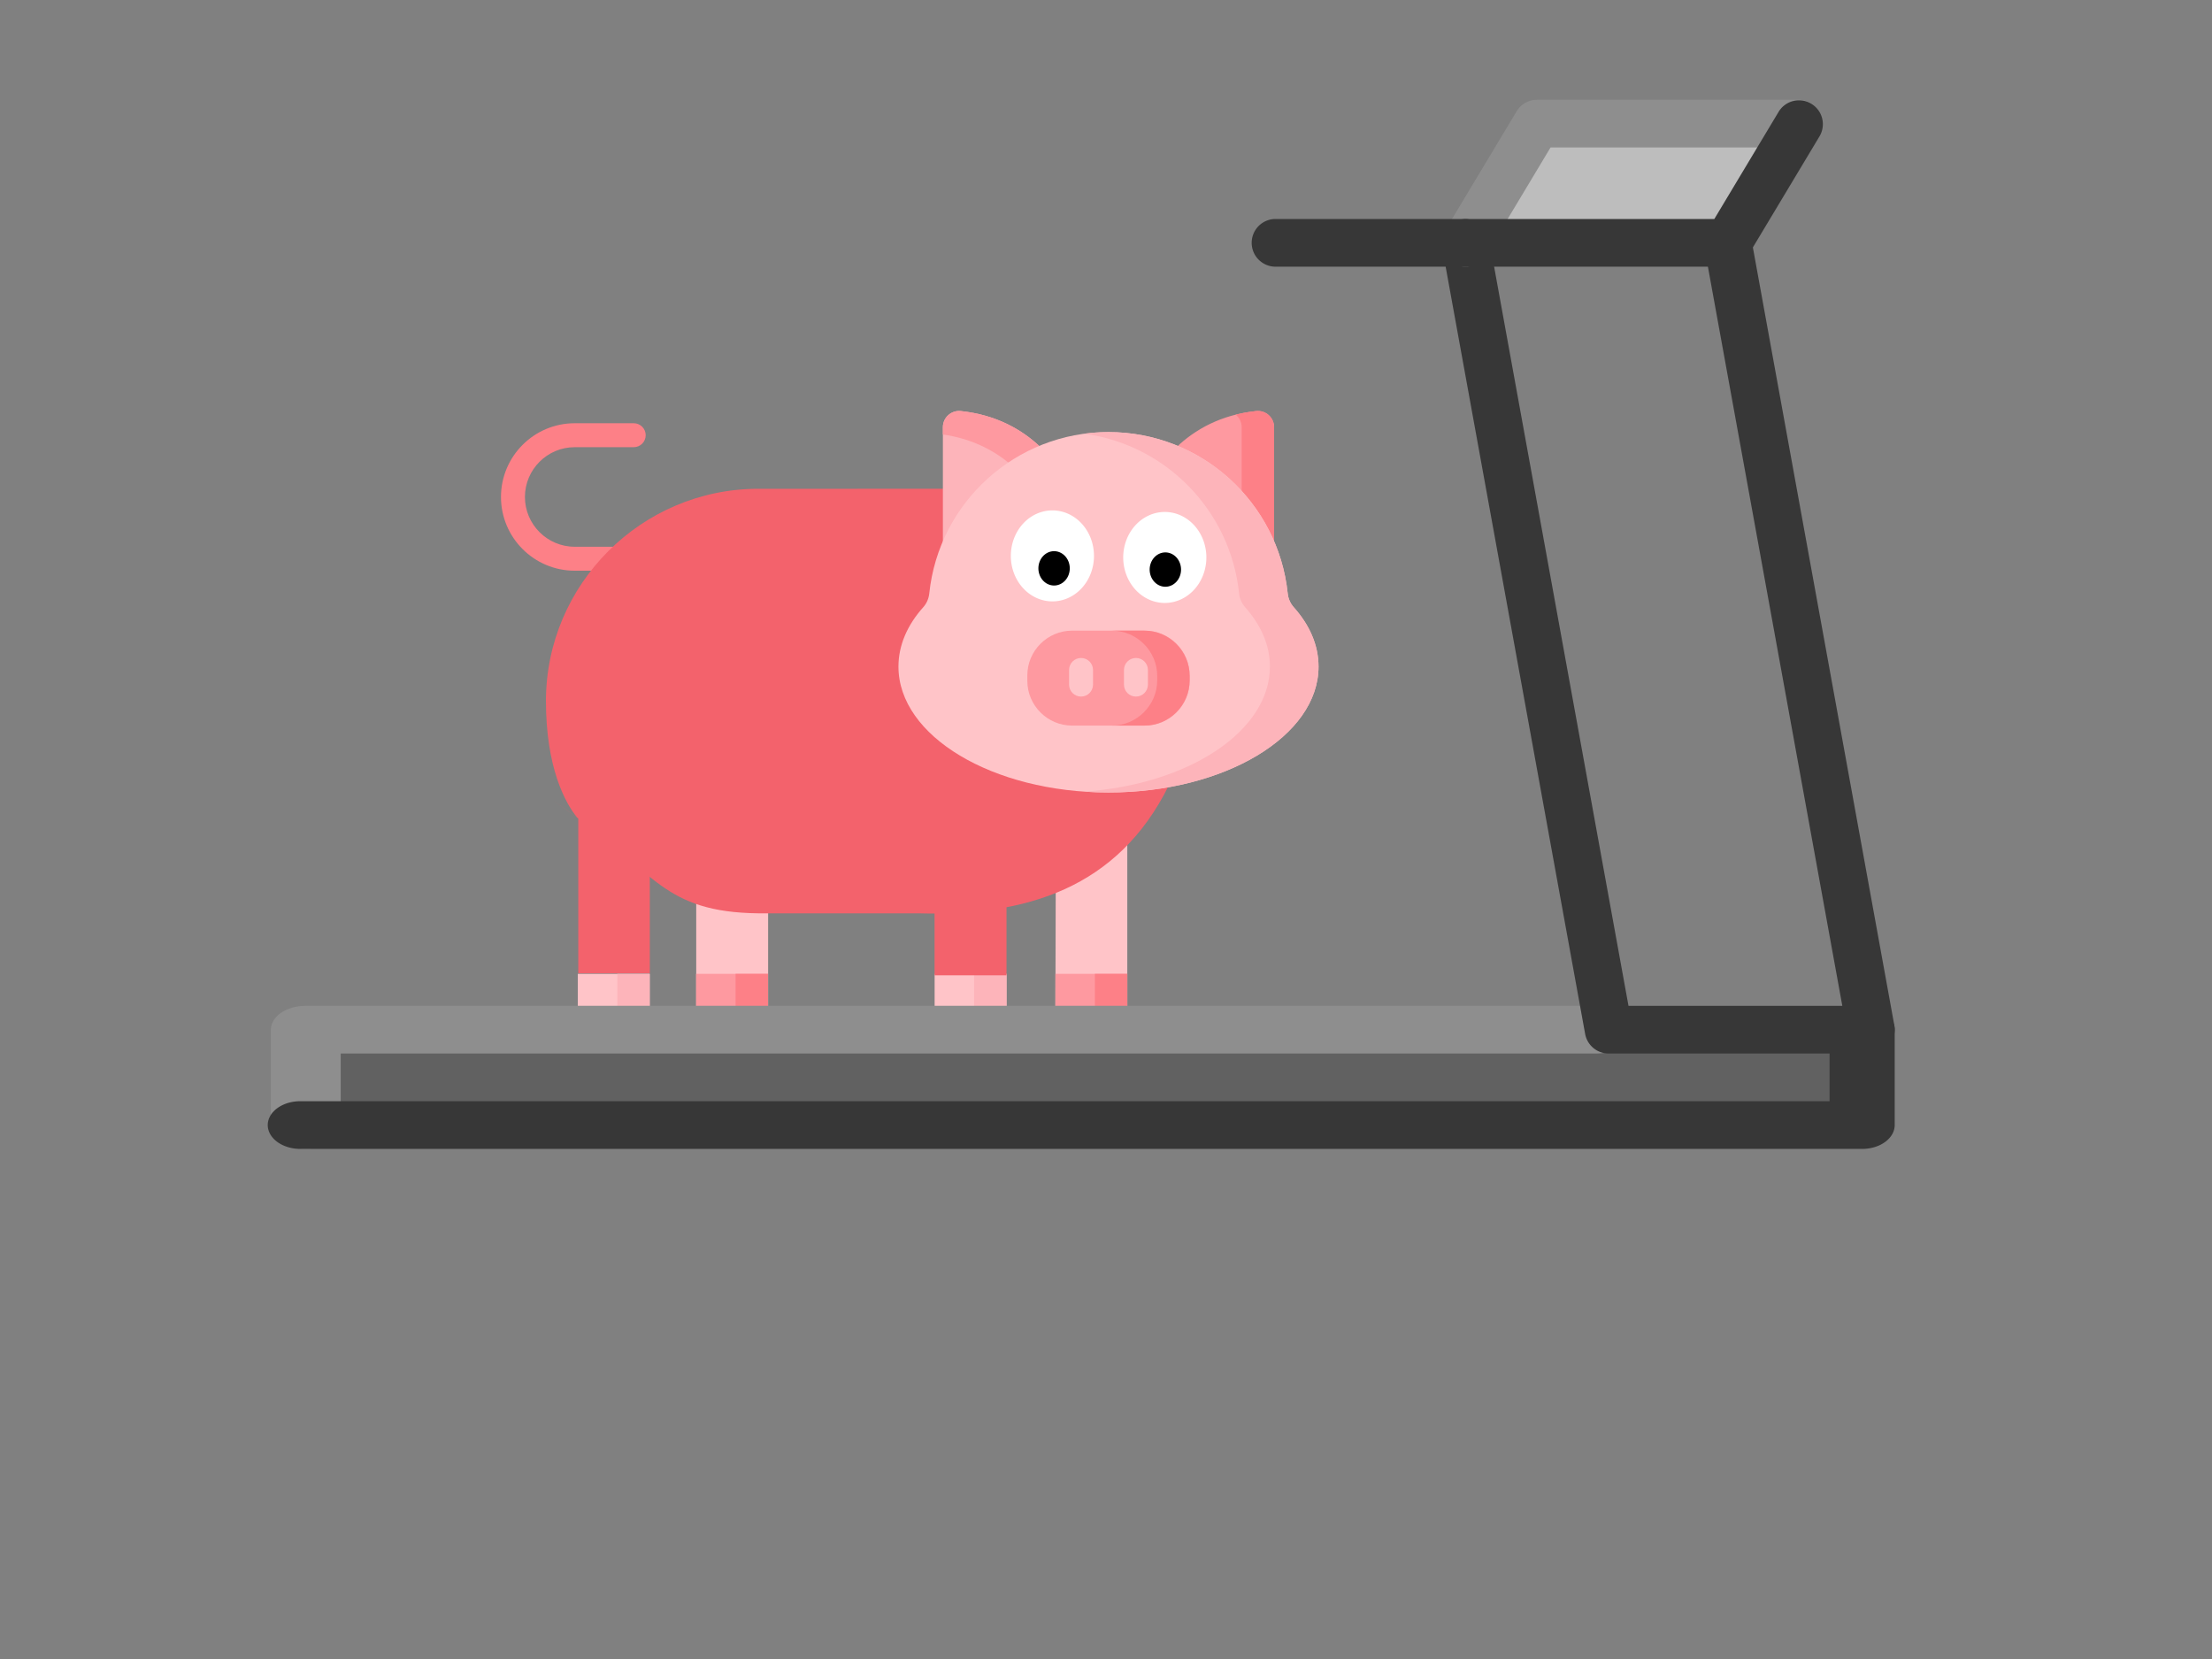 <?xml version="1.0" encoding="UTF-8" standalone="no"?>
<!-- Created with Inkscape (http://www.inkscape.org/) -->

<svg
   width="400"
   height="300"
   viewBox="0 0 400 300"
   version="1.1"
   id="svg1"
   inkscape:version="1.3.2 (091e20e, 2023-11-25, custom)"
   sodipodi:docname="demo-piggy-treadmill.svg"
   xml:space="preserve"
   inkscape:export-filename="demo-piggy-treadmill.png"
   inkscape:export-xdpi="96"
   inkscape:export-ydpi="96"
   xmlns:inkscape="http://www.inkscape.org/namespaces/inkscape"
   xmlns:sodipodi="http://sodipodi.sourceforge.net/DTD/sodipodi-0.dtd"
   xmlns:xlink="http://www.w3.org/1999/xlink"
   xmlns="http://www.w3.org/2000/svg"
   xmlns:svg="http://www.w3.org/2000/svg"><rect x="0" y="0" width="400" height="300" fill="#808080" stroke="none"/><sodipodi:namedview
     id="namedview1"
     pagecolor="#ffffff"
     bordercolor="#666666"
     borderopacity="1.0"
     inkscape:showpageshadow="2"
     inkscape:pageopacity="0.0"
     inkscape:pagecheckerboard="0"
     inkscape:deskcolor="#d1d1d1"
     inkscape:document-units="px"
     inkscape:zoom="2.0157702"
     inkscape:cx="220.2632"
     inkscape:cy="176.11134"
     inkscape:current-layer="pig"
     showgrid="false"
     showguides="false" /><defs
     id="defs1"><linearGradient
   id="_Linear1"
   gradientTransform="matrix(40,0,0,-40,4,39.5)"
   gradientUnits="userSpaceOnUse"
   x1="0"
   x2="1"
   xlink:href="#lg1"
   y1="0"
   y2="0" /><linearGradient
   id="lg1"><stop
     offset="0"
     stop-color="#4481eb"
     id="stop1659" /><stop
     offset="1"
     stop-color="#04bdfd"
     id="stop1661" /></linearGradient><linearGradient
   id="_Linear2"
   gradientTransform="matrix(67.125,0,0,-41.071,0.1,16.308)"
   gradientUnits="userSpaceOnUse"
   x1="0"
   x2="1"
   y1="0"
   y2="0"><stop
     offset="0"
     stop-color="#a0c4fc"
     id="stop1665" /><stop
     offset="1"
     stop-color="#c2e9fa"
     id="stop1667" /></linearGradient><linearGradient
   id="_Linear3"
   gradientTransform="matrix(4,0,0,-4,22,8)"
   gradientUnits="userSpaceOnUse"
   x1="0"
   x2="1"
   xlink:href="#lg1"
   y1="0"
   y2="0" /><linearGradient
   id="_Linear4"
   gradientTransform="matrix(4,0,0,-4,39,13)"
   gradientUnits="userSpaceOnUse"
   x1="0"
   x2="1"
   xlink:href="#lg1"
   y1="0"
   y2="0" /><linearGradient
   id="_Linear5"
   gradientTransform="matrix(4,0,0,-4,5,13)"
   gradientUnits="userSpaceOnUse"
   x1="0"
   x2="1"
   xlink:href="#lg1"
   y1="0"
   y2="0" /><linearGradient
   id="_Linear6"
   gradientTransform="matrix(6,0,0,-6,21,21)"
   gradientUnits="userSpaceOnUse"
   x1="0"
   x2="1"
   xlink:href="#lg1"
   y1="0"
   y2="0" /><linearGradient
   id="_Linear7"
   gradientTransform="matrix(4,0,0,-4,12,29)"
   gradientUnits="userSpaceOnUse"
   x1="0"
   x2="1"
   xlink:href="#lg1"
   y1="0"
   y2="0" /><linearGradient
   id="_Linear8"
   gradientTransform="matrix(4,0,0,-4,32,29)"
   gradientUnits="userSpaceOnUse"
   x1="0"
   x2="1"
   xlink:href="#lg1"
   y1="0"
   y2="0" /><linearGradient
   id="_Linear9"
   gradientTransform="matrix(4,0,0,-4,22,31)"
   gradientUnits="userSpaceOnUse"
   x1="0"
   x2="1"
   xlink:href="#lg1"
   y1="0"
   y2="0" />









	
	
	
	
	
	
	
	
	
	
	






<defs
   id="defs21600">
		<rect
   id="SVGID_1_"
   width="600"
   height="600"
   x="0"
   y="0" />
	</defs><clipPath
   clipPathUnits="userSpaceOnUse"
   id="clipPath23532"><g
     id="g23536"><use
       xlink:href="#SVGID_1_"
       overflow="visible"
       id="use23534" /></g></clipPath><rect
   id="rect61"
   width="600"
   height="600"
   x="0"
   y="0" /></defs><g
     id="pig"
     transform="matrix(1.155,0,0,1.155,90.593,51.213)"><g
       id="leg-4"
       transform="translate(-0.491,-8.151)"><path
         d="m 87.292,122.365 0.087,-30.97 c 4.784,0 5.917,0.092 11.17,0.092 v 30.878 z"
         fill="#ffc4c8"
         id="path2"
         style="stroke-width:0.271" /><path
         d="m 98.548,116.279 h -11.257 v 6.085 h 11.257 z"
         fill="#fe99a0"
         id="path20"
         style="stroke-width:0.25" /><path
         d="m 98.548,116.279 h -5.075 v 6.085 h 5.075 z"
         fill="#fd8087"
         id="path21"
         style="stroke-width:0.25" /></g><g
       id="leg-2"
       transform="translate(-0.491,-8.151)"><path
         d="M 31.06,122.365 V 95.378 c 3.016,1.413 6.142,2.128 9.336,2.128 h 1.921 v 24.859 z"
         fill="#ffc4c8"
         id="path4"
         style="stroke-width:0.313" /><path
         d="m 42.294,116.279 h -11.257 v 6.085 h 11.257 z"
         fill="#fe99a0"
         id="path22"
         style="stroke-width:0.25" /><path
         d="m 42.294,116.279 h -5.075 v 6.085 h 5.075 z"
         fill="#fd8087"
         id="path23"
         style="stroke-width:0.25" /></g><g
       id="bacon-3"
       transform="matrix(7.259254e-4,-0.066,0.066,7.259254e-4,-18.012,109.316)"
       class="bacon"
       opacity="0"><path
         d="m 516.914,896.118 c 0,8.333 -5,15 -11.667,18.333 -11.667,3.333 -28.333,1.667 -40,-3.333 -18.333,-6.667 -35,-16.667 -55,-13.333 -15,3.333 -26.667,13.333 -41.667,15 -18.333,1.667 -33.333,3.333 -48.333,-6.667 -26.667,-16.667 -60,-28.333 -88.333,-15 -10,5 -16.667,11.667 -26.667,16.667 -13.333,6.667 -30,8.333 -45,5 -30,-8.333 -61.667,-33.333 -83.333,-33.333 -21.667,0 -36.667,15 -55,26.667 -26.667,15 -60,11.667 -88.333,0 -20,-10 -31.667,-25 -50,-25 -21.667,0 -38.333,23.333 -50,31.667 -6.667,5 -16.667,0 -16.667,-8.333 V 711.118 c 0,-6.667 1.667,-13.333 6.667,-20 11.667,-15 30,-26.667 50,-25 21.667,1.667 38.333,6.667 58.333,16.667 28.333,13.333 60,21.667 85,6.667 18.333,-10 38.333,-18.333 60,-21.667 30,-3.333 53.333,23.333 83.333,31.667 15,5 31.667,1.667 45,-5 8.333,-5 16.667,-11.667 26.667,-16.667 28.333,-13.333 61.667,-1.667 88.333,15 15,10 30,6.667 48.333,5 15,-1.667 26.667,-11.667 41.667,-15 18.333,-3.333 36.667,6.667 55,13.333 11.667,5 28.333,6.667 40,3.333 6.667,-1.667 13.333,3.333 13.333,10 z"
         fill="#ff5722"
         id="path2-2-8"
         style="stroke-width:0.781" /><path
         d="m 515.247,857.785 c 0,0 1.667,0 0,0 l 1.667,-56.667 c -6.667,5 -13.333,8.333 -15,8.333 -3.333,0 -6.667,1.667 -10,3.333 h -5 c -3.333,0 -6.667,0 -10,-1.667 -6.667,-1.667 -11.667,-5 -20,-6.667 -6.667,-3.333 -16.667,-5 -26.667,-6.667 -10,-1.667 -21.667,-1.667 -33.333,1.667 -5,1.667 -11.667,3.333 -16.667,6.667 -3.333,1.667 -8.333,3.333 -11.667,6.667 -6.667,3.333 -13.333,5 -21.667,5 h -10 c -3.333,0 -6.667,-1.667 -11.667,-5 -8.333,-5 -21.667,-11.667 -33.333,-15 -23.333,-6.667 -53.333,-8.333 -78.333,6.667 -10,6.667 -18.333,13.333 -28.333,20 -6.667,3.333 -16.667,5 -23.333,1.667 -18.333,-6.667 -38.333,-25 -63.333,-30 -13.333,-3.333 -26.667,-1.667 -40,1.667 -11.667,5 -21.667,11.667 -31.667,18.333 l -6.667,5 -6.667,5 -6.667,5 -1.667,1.667 H 3.581 c -1.667,0 -1.667,1.667 -3.333,1.667 -8.333,3.333 -18.333,5 -26.667,5 -10,0 -18.333,-1.667 -26.667,-5 -8.333,-3.333 -16.667,-6.667 -25,-11.667 -15,-8.333 -31.667,-15 -45,-16.667 -15,-1.667 -28.333,0 -36.667,5 -10,3.333 -16.667,8.333 -20,11.667 -1.667,5 -3.333,6.667 -3.333,6.667 0,0 1.667,-1.667 6.667,-5 5,-3.333 11.667,-6.667 21.667,-10 10,-3.333 21.667,-5 35,-1.667 13.333,3.333 28.333,10 43.333,20 8.333,3.333 15,10 25,13.333 10,3.333 20,6.667 30,6.667 10,0 21.667,0 33.333,-5 1.667,0 3.333,-1.667 3.333,-1.667 1.667,0 0,0 1.667,-1.667 l 1.667,-1.667 6.667,-5 8.333,-5 6.667,-5 c 8.333,-6.667 16.667,-11.667 26.667,-15 8.333,-3.333 20,-1.667 28.333,0 10,3.333 18.333,8.333 28.333,15 10,6.667 18.333,13.333 31.667,20 13.333,6.667 30,6.667 45,0 l 3.333,-1.667 h 3.333 l 3.333,-1.667 6.667,-5 13.333,-8.333 c 16.667,-8.333 36.667,-6.667 55,0 10,3.333 15,6.667 25,13.333 5,3.333 10,6.667 16.667,8.333 8.333,3.333 13.333,3.333 20,3.333 13.333,0 25,-1.667 36.667,-6.667 5,-1.667 8.333,-3.333 13.333,-5 3.333,-1.667 6.667,-1.667 10,-3.333 11.667,-1.667 21.667,1.667 33.333,6.667 6.667,3.333 11.667,5 18.333,8.333 8.333,3.333 15,5 23.333,6.667 6.667,1.667 15,0 21.667,-1.667 5,-1.667 8.333,-3.333 11.667,-3.333 z M -163.086,724.451 c -8.333,1.667 -15,5 -20,8.333 v 65 c 10,-8.333 20,-18.333 21.667,-20 3.333,-1.667 8.333,-5 13.333,-8.333 6.667,-3.333 15,-5 25,-3.333 10,1.667 21.667,6.667 38.333,15 3.333,1.667 8.333,3.333 11.667,6.667 l 3.333,1.667 3.333,1.667 h 1.667 c 1.667,0 5,1.667 8.333,3.333 11.667,3.333 23.333,6.667 35,6.667 11.667,0 25,-1.667 38.333,-8.333 13.333,-6.667 21.667,-15 30,-21.667 8.333,-6.667 15,-11.667 23.333,-15 1.667,0 3.333,-1.667 6.667,-1.667 h 6.667 c 3.333,0 8.333,0 11.667,1.667 8.333,1.667 18.333,6.667 28.333,11.667 10,5 20,13.333 33.333,18.333 13.333,5 30,5 43.333,-1.667 13.333,-6.667 20,-15 30,-20 16.667,-10 38.333,-10 58.333,-5 18.333,5 38.333,18.333 61.667,20 11.667,0 21.667,-1.667 31.667,-6.667 10,-5 16.667,-8.333 25,-10 15,-5 31.667,0 45,3.333 13.333,5 25,10 36.667,11.667 5,0 10,0 15,-1.667 3.333,-1.667 6.667,-3.333 10,-3.333 5,-1.667 8.333,-3.333 8.333,-3.333 0,0 -3.333,0 -8.333,1.667 -5,0 -13.333,3.333 -23.333,1.667 -10,0 -20,-6.667 -33.333,-13.333 -13.333,-5 -30,-11.667 -50,-6.667 -10,1.667 -18.333,6.667 -26.667,10 -8.333,3.333 -16.667,5 -25,3.333 -8.333,-1.667 -18.333,-5 -26.667,-10 -8.333,-5 -20,-10 -30,-13.333 -21.667,-6.667 -50,-10 -73.333,1.667 -11.667,5 -21.667,15 -28.333,16.667 -8.333,3.333 -16.667,3.333 -25,-1.667 -16.667,-8.333 -35,-26.667 -63.333,-35 -6.667,-1.667 -13.333,-3.333 -21.667,-3.333 H 75.247 c -3.333,0 -6.667,1.667 -10,1.667 -13.333,5 -25,11.667 -35,18.333 -10,6.667 -16.667,13.333 -23.333,15 -6.667,3.333 -15,3.333 -21.667,3.333 -8.333,0 -15,-3.333 -21.667,-5 -1.667,0 -3.333,-1.667 -5,-1.667 h -1.667 c 1.667,1.667 0,0 1.667,0 l -11.667,-3.333 c -3.333,-1.667 -8.333,-5 -11.667,-6.667 -13.333,-8.333 -31.667,-18.333 -50,-21.667 -18.333,-5 -36.667,-1.667 -48.333,3.333 z"
         fill="#fff3e0"
         id="path3-0"
         style="stroke-width:0.781"
         sodipodi:nodetypes="cccscsccscccsscsccccccccccscsscccccssscssccsccccccsscccccccscscccccccccccccsscccscssscsscssscccsccccccccccssscccccsscscscscccccc" /></g><path
       d="m 11.544,21.923 h 9.239 c 1.036,0 1.875,0.84 1.875,1.875 0,1.036 -0.839,1.875 -1.875,1.875 h -9.239 c -4.298,0 -7.794,3.496 -7.794,7.794 0,4.298 3.496,7.794 7.794,7.794 h 6.301 c -1.248,1.159 -2.407,2.412 -3.464,3.75 H 11.544 C 5.178,45.011 0,39.832 0,33.467 0,27.102 5.178,21.923 11.544,21.923 Z"
       fill="#fd8087"
       id="tail"
       style="stroke-width:0.25" /><g
       id="leg-1"
       transform="translate(-0.491,-8.151)"><path
         d="m 23.777,116.279 h -11.257 v 6.085 h 11.257 z"
         fill="#ffc4c8"
         id="path26"
         style="stroke-width:0.25" /><path
         d="m 23.777,116.279 h -5.075 v 6.085 h 5.075 z"
         fill="#fdb4ba"
         id="path27"
         style="stroke-width:0.25" /><path
         id="rect28"
         style="fill:#f3626c;stroke-width:1.581"
         d="M 12.592,91.853 H 23.794 V 116.19 H 12.592 Z" /></g><g
       id="bacon-2"
       transform="matrix(7.259254e-4,-0.066,0.066,7.259254e-4,40.095,116.55)"
       class="bacon"
       opacity="0"><path
         d="m 516.914,896.118 c 0,8.333 -5,15 -11.667,18.333 -11.667,3.333 -28.333,1.667 -40,-3.333 -18.333,-6.667 -35,-16.667 -55,-13.333 -15,3.333 -26.667,13.333 -41.667,15 -18.333,1.667 -33.333,3.333 -48.333,-6.667 -26.667,-16.667 -60,-28.333 -88.333,-15 -10,5 -16.667,11.667 -26.667,16.667 -13.333,6.667 -30,8.333 -45,5 -30,-8.333 -61.667,-33.333 -83.333,-33.333 -21.667,0 -36.667,15 -55,26.667 -26.667,15 -60,11.667 -88.333,0 -20,-10 -31.667,-25 -50,-25 -21.667,0 -38.333,23.333 -50,31.667 -6.667,5 -16.667,0 -16.667,-8.333 V 711.118 c 0,-6.667 1.667,-13.333 6.667,-20 11.667,-15 30,-26.667 50,-25 21.667,1.667 38.333,6.667 58.333,16.667 28.333,13.333 60,21.667 85,6.667 18.333,-10 38.333,-18.333 60,-21.667 30,-3.333 53.333,23.333 83.333,31.667 15,5 31.667,1.667 45,-5 8.333,-5 16.667,-11.667 26.667,-16.667 28.333,-13.333 61.667,-1.667 88.333,15 15,10 30,6.667 48.333,5 15,-1.667 26.667,-11.667 41.667,-15 18.333,-3.333 36.667,6.667 55,13.333 11.667,5 28.333,6.667 40,3.333 6.667,-1.667 13.333,3.333 13.333,10 z"
         fill="#ff5722"
         id="path2-2-6"
         style="stroke-width:0.781" /><path
         d="m 515.247,857.785 c 0,0 1.667,0 0,0 l 1.667,-56.667 c -6.667,5 -13.333,8.333 -15,8.333 -3.333,0 -6.667,1.667 -10,3.333 h -5 c -3.333,0 -6.667,0 -10,-1.667 -6.667,-1.667 -11.667,-5 -20,-6.667 -6.667,-3.333 -16.667,-5 -26.667,-6.667 -10,-1.667 -21.667,-1.667 -33.333,1.667 -5,1.667 -11.667,3.333 -16.667,6.667 -3.333,1.667 -8.333,3.333 -11.667,6.667 -6.667,3.333 -13.333,5 -21.667,5 h -10 c -3.333,0 -6.667,-1.667 -11.667,-5 -8.333,-5 -21.667,-11.667 -33.333,-15 -23.333,-6.667 -53.333,-8.333 -78.333,6.667 -10,6.667 -18.333,13.333 -28.333,20 -6.667,3.333 -16.667,5 -23.333,1.667 -18.333,-6.667 -38.333,-25 -63.333,-30 -13.333,-3.333 -26.667,-1.667 -40,1.667 -11.667,5 -21.667,11.667 -31.667,18.333 l -6.667,5 -6.667,5 -6.667,5 -1.667,1.667 H 3.581 c -1.667,0 -1.667,1.667 -3.333,1.667 -8.333,3.333 -18.333,5 -26.667,5 -10,0 -18.333,-1.667 -26.667,-5 -8.333,-3.333 -16.667,-6.667 -25,-11.667 -15,-8.333 -31.667,-15 -45,-16.667 -15,-1.667 -28.333,0 -36.667,5 -10,3.333 -16.667,8.333 -20,11.667 -1.667,5 -3.333,6.667 -3.333,6.667 0,0 1.667,-1.667 6.667,-5 5,-3.333 11.667,-6.667 21.667,-10 10,-3.333 21.667,-5 35,-1.667 13.333,3.333 28.333,10 43.333,20 8.333,3.333 15,10 25,13.333 10,3.333 20,6.667 30,6.667 10,0 21.667,0 33.333,-5 1.667,0 3.333,-1.667 3.333,-1.667 1.667,0 0,0 1.667,-1.667 l 1.667,-1.667 6.667,-5 8.333,-5 6.667,-5 c 8.333,-6.667 16.667,-11.667 26.667,-15 8.333,-3.333 20,-1.667 28.333,0 10,3.333 18.333,8.333 28.333,15 10,6.667 18.333,13.333 31.667,20 13.333,6.667 30,6.667 45,0 l 3.333,-1.667 h 3.333 l 3.333,-1.667 6.667,-5 13.333,-8.333 c 16.667,-8.333 36.667,-6.667 55,0 10,3.333 15,6.667 25,13.333 5,3.333 10,6.667 16.667,8.333 8.333,3.333 13.333,3.333 20,3.333 13.333,0 25,-1.667 36.667,-6.667 5,-1.667 8.333,-3.333 13.333,-5 3.333,-1.667 6.667,-1.667 10,-3.333 11.667,-1.667 21.667,1.667 33.333,6.667 6.667,3.333 11.667,5 18.333,8.333 8.333,3.333 15,5 23.333,6.667 6.667,1.667 15,0 21.667,-1.667 5,-1.667 8.333,-3.333 11.667,-3.333 z M -163.086,724.451 c -8.333,1.667 -15,5 -20,8.333 v 65 c 10,-8.333 20,-18.333 21.667,-20 3.333,-1.667 8.333,-5 13.333,-8.333 6.667,-3.333 15,-5 25,-3.333 10,1.667 21.667,6.667 38.333,15 3.333,1.667 8.333,3.333 11.667,6.667 l 3.333,1.667 3.333,1.667 h 1.667 c 1.667,0 5,1.667 8.333,3.333 11.667,3.333 23.333,6.667 35,6.667 11.667,0 25,-1.667 38.333,-8.333 13.333,-6.667 21.667,-15 30,-21.667 8.333,-6.667 15,-11.667 23.333,-15 1.667,0 3.333,-1.667 6.667,-1.667 h 6.667 c 3.333,0 8.333,0 11.667,1.667 8.333,1.667 18.333,6.667 28.333,11.667 10,5 20,13.333 33.333,18.333 13.333,5 30,5 43.333,-1.667 13.333,-6.667 20,-15 30,-20 16.667,-10 38.333,-10 58.333,-5 18.333,5 38.333,18.333 61.667,20 11.667,0 21.667,-1.667 31.667,-6.667 10,-5 16.667,-8.333 25,-10 15,-5 31.667,0 45,3.333 13.333,5 25,10 36.667,11.667 5,0 10,0 15,-1.667 3.333,-1.667 6.667,-3.333 10,-3.333 5,-1.667 8.333,-3.333 8.333,-3.333 0,0 -3.333,0 -8.333,1.667 -5,0 -13.333,3.333 -23.333,1.667 -10,0 -20,-6.667 -33.333,-13.333 -13.333,-5 -30,-11.667 -50,-6.667 -10,1.667 -18.333,6.667 -26.667,10 -8.333,3.333 -16.667,5 -25,3.333 -8.333,-1.667 -18.333,-5 -26.667,-10 -8.333,-5 -20,-10 -30,-13.333 -21.667,-6.667 -50,-10 -73.333,1.667 -11.667,5 -21.667,15 -28.333,16.667 -8.333,3.333 -16.667,3.333 -25,-1.667 -16.667,-8.333 -35,-26.667 -63.333,-35 -6.667,-1.667 -13.333,-3.333 -21.667,-3.333 H 75.247 c -3.333,0 -6.667,1.667 -10,1.667 -13.333,5 -25,11.667 -35,18.333 -10,6.667 -16.667,13.333 -23.333,15 -6.667,3.333 -15,3.333 -21.667,3.333 -8.333,0 -15,-3.333 -21.667,-5 -1.667,0 -3.333,-1.667 -5,-1.667 h -1.667 c 1.667,1.667 0,0 1.667,0 l -11.667,-3.333 c -3.333,-1.667 -8.333,-5 -11.667,-6.667 -13.333,-8.333 -31.667,-18.333 -50,-21.667 -18.333,-5 -36.667,-1.667 -48.333,3.333 z"
         fill="#fff3e0"
         id="path3-7"
         style="stroke-width:0.781"
         sodipodi:nodetypes="cccscsccscccsscsccccccccccscsscccccssscssccsccccccsscccccccscscccccccccccccsscccscssscsscssscccsccccccccccssscccccsscscscscccccc" /></g><path
       id="body"
       style="fill:#f3626c;fill-opacity:1;stroke-width:0.25"
       d="m 40.272,32.188 c -18.278,0 -33.232,14.954 -33.232,33.232 0,10.344 2.99,15.926 4.865,18.213 0.155,0.113 -8.384,-5.941 0.252,0.197 11.755,8.355 13.319,14.639 28.115,14.824 h 25.084 c 16.781,0.479 31.205,-3.882 39.191,-20.002 -2.988,0.539 -6.155,0.83 -9.434,0.83 -17.995,0 -32.635,-8.73 -32.635,-19.459 0,-3.181 1.322,-6.339 3.822,-9.133 0.566,-0.632 0.913,-1.429 1.004,-2.305 0.292,-2.798 1.002,-5.526 2.111,-8.105 l 0.02,-0.047 v -8.246 z" /><g
       id="head"
       transform="translate(-0.491,-8.151)"><path
         d="m 76.831,38.949 c -3.158,2.863 -5.588,6.367 -7.153,10.238 v -18.497 c 0,-1.51 1.312,-2.684 2.813,-2.525 5.574,0.593 9.597,2.92 12.463,5.646 -2.957,1.218 -5.707,2.947 -8.123,5.137 z"
         fill="#fdb4ba"
         id="path8"
         style="stroke-width:0.25" /><path
         d="m 80.122,36.386 c -2.595,-2.144 -6.001,-3.909 -10.444,-4.551 v -1.144 c 0,-1.51 1.312,-2.684 2.813,-2.525 5.574,0.593 9.597,2.92 12.463,5.646 -1.686,0.695 -3.304,1.557 -4.832,2.574 z"
         fill="#fe99a0"
         id="path9"
         style="stroke-width:0.25" /><path
         d="m 114.381,38.949 c -2.416,-2.191 -5.166,-3.919 -8.123,-5.137 2.865,-2.726 6.889,-5.053 12.463,-5.646 1.502,-0.16 2.813,1.014 2.813,2.525 v 18.497 c -1.565,-3.871 -3.995,-7.375 -7.153,-10.238 z"
         fill="#fe99a0"
         id="path10"
         style="stroke-width:0.25" /><path
         d="m 116.458,41.043 v -10.353 c 0,-0.797 -0.367,-1.498 -0.933,-1.961 1.004,-0.251 2.067,-0.444 3.196,-0.564 1.502,-0.16 2.813,1.014 2.813,2.525 v 18.497 c -1.202,-2.972 -2.915,-5.728 -5.075,-8.143 z"
         fill="#fd8087"
         id="path11"
         style="stroke-width:0.25" /><path
         d="m 66.606,58.877 c 0.538,-0.601 0.859,-1.362 0.942,-2.164 1.479,-14.191 13.476,-25.254 28.058,-25.254 14.582,0 26.578,11.063 28.058,25.254 0.084,0.802 0.404,1.563 0.942,2.164 2.479,2.77 3.885,5.936 3.885,9.3 0,10.884 -14.723,19.708 -32.885,19.708 -18.162,0 -32.885,-8.823 -32.885,-19.708 0,-3.363 1.406,-6.529 3.885,-9.3 z"
         fill="#ffc4c8"
         id="path12"
         style="stroke-width:0.25" /><path
         d="m 120.878,68.176 c 0,-3.363 -1.407,-6.529 -3.885,-9.3 -0.538,-0.601 -0.859,-1.362 -0.942,-2.164 -1.348,-12.934 -11.434,-23.269 -24.251,-24.998 1.245,-0.168 2.515,-0.256 3.807,-0.256 14.582,0 26.579,11.063 28.058,25.254 0.084,0.802 0.404,1.563 0.942,2.164 2.479,2.77 3.885,5.936 3.885,9.3 0,10.884 -14.723,19.708 -32.885,19.708 -1.288,0 -2.558,-0.046 -3.807,-0.132 16.368,-1.131 29.078,-9.463 29.078,-19.576 z"
         fill="#fdb4ba"
         id="path13"
         style="stroke-width:0.25" /><g
         id="snout"><path
           d="m 89.9,77.411 h 11.412 c 3.85,0 7,-3.15 7,-7 v -0.864 c 0,-3.85 -3.15,-7 -7,-7 h -11.412 c -3.85,0 -7,3.15 -7,7 v 0.864 c 0,3.85 3.15,7 7,7 z"
           fill="#fe99a0"
           id="path14"
           style="stroke-width:0.25" /><path
           d="m 103.236,70.306 v -0.652 c 0,-3.908 -3.197,-7.106 -7.106,-7.106 h 5.075 c 3.908,0 7.106,3.197 7.106,7.106 v 0.652 c 0,3.908 -3.197,7.106 -7.106,7.106 h -5.075 c 3.908,-2.5e-4 7.106,-3.198 7.106,-7.106 z"
           fill="#fd8087"
           id="path15"
           style="stroke-width:0.25" /><path
           d="m 99.903,72.869 c 1.036,0 1.875,-0.84 1.875,-1.875 v -2.292 c 0,-1.036 -0.839,-1.875 -1.875,-1.875 -1.036,0 -1.875,0.84 -1.875,1.875 v 2.292 c 0,1.036 0.84,1.875 1.875,1.875 z"
           fill="#ffc4c8"
           id="path16"
           style="stroke-width:0.25" /><path
           d="m 91.309,72.869 c 1.036,0 1.875,-0.84 1.875,-1.875 v -2.292 c 0,-1.036 -0.839,-1.875 -1.875,-1.875 -1.036,0 -1.875,0.84 -1.875,1.875 v 2.292 c 0,1.036 0.839,1.875 1.875,1.875 z"
           fill="#ffc4c8"
           id="path17"
           style="stroke-width:0.25" /></g><path
         id="left-eye"
         style="fill:#ffffff;stroke-width:2"
         d="m 93.334,50.843 a 6.509,7.123 0 0 1 -6.509,7.123 6.509,7.123 0 0 1 -6.509,-7.123 6.509,7.123 0 0 1 6.509,-7.123 6.509,7.123 0 0 1 6.509,7.123 z" /><path
         id="right-eye"
         style="fill:#ffffff;stroke-width:2"
         d="m 110.93,51.088 a 6.509,7.123 0 0 1 -6.509,7.123 6.509,7.123 0 0 1 -6.509,-7.123 6.509,7.123 0 0 1 6.509,-7.123 6.509,7.123 0 0 1 6.509,7.123 z" /><path
         id="right-pupil"
         style="stroke-width:0.755"
         d="m 106.965,52.986 a 2.456,2.688 0 0 1 -2.456,2.688 2.456,2.688 0 0 1 -2.456,-2.688 2.456,2.688 0 0 1 2.456,-2.688 2.456,2.688 0 0 1 2.456,2.688 z" /><path
         id="left-pupil"
         style="stroke-width:0.755"
         d="m 89.544,52.793 a 2.456,2.688 0 0 1 -2.456,2.688 2.456,2.688 0 0 1 -2.456,-2.688 2.456,2.688 0 0 1 2.456,-2.688 2.456,2.688 0 0 1 2.456,2.688 z" /></g><g
       id="leg-3"
       transform="translate(-0.491,-8.151)"><path
         d="m 79.641,116.279 h -11.257 v 6.085 h 11.257 z"
         fill="#ffc4c8"
         id="path24"
         style="stroke-width:0.25" /><path
         d="m 79.641,116.279 h -5.075 v 6.085 h 5.075 z"
         fill="#fdb4ba"
         id="path25"
         style="stroke-width:0.25" /><path
         id="rect28-3"
         style="fill:#f3626c;stroke-width:1.586"
         d="M 68.375,92.174 H 79.639 V 116.51 H 68.375 Z" /></g><g
       id="bacon-1"
       transform="matrix(7.259254e-4,-0.066,0.066,7.259254e-4,-38.533,107.704)"
       class="bacon"
       opacity="0"><path
         d="m 516.914,896.118 c 0,8.333 -5,15 -11.667,18.333 -11.667,3.333 -28.333,1.667 -40,-3.333 -18.333,-6.667 -35,-16.667 -55,-13.333 -15,3.333 -26.667,13.333 -41.667,15 -18.333,1.667 -33.333,3.333 -48.333,-6.667 -26.667,-16.667 -60,-28.333 -88.333,-15 -10,5 -16.667,11.667 -26.667,16.667 -13.333,6.667 -30,8.333 -45,5 -30,-8.333 -61.667,-33.333 -83.333,-33.333 -21.667,0 -36.667,15 -55,26.667 -26.667,15 -60,11.667 -88.333,0 -20,-10 -31.667,-25 -50,-25 -21.667,0 -38.333,23.333 -50,31.667 -6.667,5 -16.667,0 -16.667,-8.333 V 711.118 c 0,-6.667 1.667,-13.333 6.667,-20 11.667,-15 30,-26.667 50,-25 21.667,1.667 38.333,6.667 58.333,16.667 28.333,13.333 60,21.667 85,6.667 18.333,-10 38.333,-18.333 60,-21.667 30,-3.333 53.333,23.333 83.333,31.667 15,5 31.667,1.667 45,-5 8.333,-5 16.667,-11.667 26.667,-16.667 28.333,-13.333 61.667,-1.667 88.333,15 15,10 30,6.667 48.333,5 15,-1.667 26.667,-11.667 41.667,-15 18.333,-3.333 36.667,6.667 55,13.333 11.667,5 28.333,6.667 40,3.333 6.667,-1.667 13.333,3.333 13.333,10 z"
         fill="#ff5722"
         id="path2-2"
         style="stroke-width:0.781" /><path
         d="m 515.247,857.785 c 0,0 1.667,0 0,0 l 1.667,-56.667 c -6.667,5 -13.333,8.333 -15,8.333 -3.333,0 -6.667,1.667 -10,3.333 h -5 c -3.333,0 -6.667,0 -10,-1.667 -6.667,-1.667 -11.667,-5 -20,-6.667 -6.667,-3.333 -16.667,-5 -26.667,-6.667 -10,-1.667 -21.667,-1.667 -33.333,1.667 -5,1.667 -11.667,3.333 -16.667,6.667 -3.333,1.667 -8.333,3.333 -11.667,6.667 -6.667,3.333 -13.333,5 -21.667,5 h -10 c -3.333,0 -6.667,-1.667 -11.667,-5 -8.333,-5 -21.667,-11.667 -33.333,-15 -23.333,-6.667 -53.333,-8.333 -78.333,6.667 -10,6.667 -18.333,13.333 -28.333,20 -6.667,3.333 -16.667,5 -23.333,1.667 -18.333,-6.667 -38.333,-25 -63.333,-30 -13.333,-3.333 -26.667,-1.667 -40,1.667 -11.667,5 -21.667,11.667 -31.667,18.333 l -6.667,5 -6.667,5 -6.667,5 -1.667,1.667 H 3.581 c -1.667,0 -1.667,1.667 -3.333,1.667 -8.333,3.333 -18.333,5 -26.667,5 -10,0 -18.333,-1.667 -26.667,-5 -8.333,-3.333 -16.667,-6.667 -25,-11.667 -15,-8.333 -31.667,-15 -45,-16.667 -15,-1.667 -28.333,0 -36.667,5 -10,3.333 -16.667,8.333 -20,11.667 -1.667,5 -3.333,6.667 -3.333,6.667 0,0 1.667,-1.667 6.667,-5 5,-3.333 11.667,-6.667 21.667,-10 10,-3.333 21.667,-5 35,-1.667 13.333,3.333 28.333,10 43.333,20 8.333,3.333 15,10 25,13.333 10,3.333 20,6.667 30,6.667 10,0 21.667,0 33.333,-5 1.667,0 3.333,-1.667 3.333,-1.667 1.667,0 0,0 1.667,-1.667 l 1.667,-1.667 6.667,-5 8.333,-5 6.667,-5 c 8.333,-6.667 16.667,-11.667 26.667,-15 8.333,-3.333 20,-1.667 28.333,0 10,3.333 18.333,8.333 28.333,15 10,6.667 18.333,13.333 31.667,20 13.333,6.667 30,6.667 45,0 l 3.333,-1.667 h 3.333 l 3.333,-1.667 6.667,-5 13.333,-8.333 c 16.667,-8.333 36.667,-6.667 55,0 10,3.333 15,6.667 25,13.333 5,3.333 10,6.667 16.667,8.333 8.333,3.333 13.333,3.333 20,3.333 13.333,0 25,-1.667 36.667,-6.667 5,-1.667 8.333,-3.333 13.333,-5 3.333,-1.667 6.667,-1.667 10,-3.333 11.667,-1.667 21.667,1.667 33.333,6.667 6.667,3.333 11.667,5 18.333,8.333 8.333,3.333 15,5 23.333,6.667 6.667,1.667 15,0 21.667,-1.667 5,-1.667 8.333,-3.333 11.667,-3.333 z M -163.086,724.451 c -8.333,1.667 -15,5 -20,8.333 v 65 c 10,-8.333 20,-18.333 21.667,-20 3.333,-1.667 8.333,-5 13.333,-8.333 6.667,-3.333 15,-5 25,-3.333 10,1.667 21.667,6.667 38.333,15 3.333,1.667 8.333,3.333 11.667,6.667 l 3.333,1.667 3.333,1.667 h 1.667 c 1.667,0 5,1.667 8.333,3.333 11.667,3.333 23.333,6.667 35,6.667 11.667,0 25,-1.667 38.333,-8.333 13.333,-6.667 21.667,-15 30,-21.667 8.333,-6.667 15,-11.667 23.333,-15 1.667,0 3.333,-1.667 6.667,-1.667 h 6.667 c 3.333,0 8.333,0 11.667,1.667 8.333,1.667 18.333,6.667 28.333,11.667 10,5 20,13.333 33.333,18.333 13.333,5 30,5 43.333,-1.667 13.333,-6.667 20,-15 30,-20 16.667,-10 38.333,-10 58.333,-5 18.333,5 38.333,18.333 61.667,20 11.667,0 21.667,-1.667 31.667,-6.667 10,-5 16.667,-8.333 25,-10 15,-5 31.667,0 45,3.333 13.333,5 25,10 36.667,11.667 5,0 10,0 15,-1.667 3.333,-1.667 6.667,-3.333 10,-3.333 5,-1.667 8.333,-3.333 8.333,-3.333 0,0 -3.333,0 -8.333,1.667 -5,0 -13.333,3.333 -23.333,1.667 -10,0 -20,-6.667 -33.333,-13.333 -13.333,-5 -30,-11.667 -50,-6.667 -10,1.667 -18.333,6.667 -26.667,10 -8.333,3.333 -16.667,5 -25,3.333 -8.333,-1.667 -18.333,-5 -26.667,-10 -8.333,-5 -20,-10 -30,-13.333 -21.667,-6.667 -50,-10 -73.333,1.667 -11.667,5 -21.667,15 -28.333,16.667 -8.333,3.333 -16.667,3.333 -25,-1.667 -16.667,-8.333 -35,-26.667 -63.333,-35 -6.667,-1.667 -13.333,-3.333 -21.667,-3.333 H 75.247 c -3.333,0 -6.667,1.667 -10,1.667 -13.333,5 -25,11.667 -35,18.333 -10,6.667 -16.667,13.333 -23.333,15 -6.667,3.333 -15,3.333 -21.667,3.333 -8.333,0 -15,-3.333 -21.667,-5 -1.667,0 -3.333,-1.667 -5,-1.667 h -1.667 c 1.667,1.667 0,0 1.667,0 l -11.667,-3.333 c -3.333,-1.667 -8.333,-5 -11.667,-6.667 -13.333,-8.333 -31.667,-18.333 -50,-21.667 -18.333,-5 -36.667,-1.667 -48.333,3.333 z"
         fill="#fff3e0"
         id="path3"
         style="stroke-width:0.781"
         sodipodi:nodetypes="cccscsccscccsscsccccccccccscsscccccssscssccsccccccsscccccccscscccccccccccccsscccscssscsscssscccsccccccccccssscccccsscscscscccccc" /></g><g
       id="bacon-4"
       transform="matrix(7.259254e-4,-0.066,0.066,7.259254e-4,24.024,113.204)"
       class="bacon"
       opacity="0"><path
         d="m 516.914,896.118 c 0,8.333 -5,15 -11.667,18.333 -11.667,3.333 -28.333,1.667 -40,-3.333 -18.333,-6.667 -35,-16.667 -55,-13.333 -15,3.333 -26.667,13.333 -41.667,15 -18.333,1.667 -33.333,3.333 -48.333,-6.667 -26.667,-16.667 -60,-28.333 -88.333,-15 -10,5 -16.667,11.667 -26.667,16.667 -13.333,6.667 -30,8.333 -45,5 -30,-8.333 -61.667,-33.333 -83.333,-33.333 -21.667,0 -36.667,15 -55,26.667 -26.667,15 -60,11.667 -88.333,0 -20,-10 -31.667,-25 -50,-25 -21.667,0 -38.333,23.333 -50,31.667 -6.667,5 -16.667,0 -16.667,-8.333 V 711.118 c 0,-6.667 1.667,-13.333 6.667,-20 11.667,-15 30,-26.667 50,-25 21.667,1.667 38.333,6.667 58.333,16.667 28.333,13.333 60,21.667 85,6.667 18.333,-10 38.333,-18.333 60,-21.667 30,-3.333 53.333,23.333 83.333,31.667 15,5 31.667,1.667 45,-5 8.333,-5 16.667,-11.667 26.667,-16.667 28.333,-13.333 61.667,-1.667 88.333,15 15,10 30,6.667 48.333,5 15,-1.667 26.667,-11.667 41.667,-15 18.333,-3.333 36.667,6.667 55,13.333 11.667,5 28.333,6.667 40,3.333 6.667,-1.667 13.333,3.333 13.333,10 z"
         fill="#ff5722"
         id="path2-2-1"
         style="stroke-width:0.781" /><path
         d="m 515.247,857.785 c 0,0 1.667,0 0,0 l 1.667,-56.667 c -6.667,5 -13.333,8.333 -15,8.333 -3.333,0 -6.667,1.667 -10,3.333 h -5 c -3.333,0 -6.667,0 -10,-1.667 -6.667,-1.667 -11.667,-5 -20,-6.667 -6.667,-3.333 -16.667,-5 -26.667,-6.667 -10,-1.667 -21.667,-1.667 -33.333,1.667 -5,1.667 -11.667,3.333 -16.667,6.667 -3.333,1.667 -8.333,3.333 -11.667,6.667 -6.667,3.333 -13.333,5 -21.667,5 h -10 c -3.333,0 -6.667,-1.667 -11.667,-5 -8.333,-5 -21.667,-11.667 -33.333,-15 -23.333,-6.667 -53.333,-8.333 -78.333,6.667 -10,6.667 -18.333,13.333 -28.333,20 -6.667,3.333 -16.667,5 -23.333,1.667 -18.333,-6.667 -38.333,-25 -63.333,-30 -13.333,-3.333 -26.667,-1.667 -40,1.667 -11.667,5 -21.667,11.667 -31.667,18.333 l -6.667,5 -6.667,5 -6.667,5 -1.667,1.667 H 3.581 c -1.667,0 -1.667,1.667 -3.333,1.667 -8.333,3.333 -18.333,5 -26.667,5 -10,0 -18.333,-1.667 -26.667,-5 -8.333,-3.333 -16.667,-6.667 -25,-11.667 -15,-8.333 -31.667,-15 -45,-16.667 -15,-1.667 -28.333,0 -36.667,5 -10,3.333 -16.667,8.333 -20,11.667 -1.667,5 -3.333,6.667 -3.333,6.667 0,0 1.667,-1.667 6.667,-5 5,-3.333 11.667,-6.667 21.667,-10 10,-3.333 21.667,-5 35,-1.667 13.333,3.333 28.333,10 43.333,20 8.333,3.333 15,10 25,13.333 10,3.333 20,6.667 30,6.667 10,0 21.667,0 33.333,-5 1.667,0 3.333,-1.667 3.333,-1.667 1.667,0 0,0 1.667,-1.667 l 1.667,-1.667 6.667,-5 8.333,-5 6.667,-5 c 8.333,-6.667 16.667,-11.667 26.667,-15 8.333,-3.333 20,-1.667 28.333,0 10,3.333 18.333,8.333 28.333,15 10,6.667 18.333,13.333 31.667,20 13.333,6.667 30,6.667 45,0 l 3.333,-1.667 h 3.333 l 3.333,-1.667 6.667,-5 13.333,-8.333 c 16.667,-8.333 36.667,-6.667 55,0 10,3.333 15,6.667 25,13.333 5,3.333 10,6.667 16.667,8.333 8.333,3.333 13.333,3.333 20,3.333 13.333,0 25,-1.667 36.667,-6.667 5,-1.667 8.333,-3.333 13.333,-5 3.333,-1.667 6.667,-1.667 10,-3.333 11.667,-1.667 21.667,1.667 33.333,6.667 6.667,3.333 11.667,5 18.333,8.333 8.333,3.333 15,5 23.333,6.667 6.667,1.667 15,0 21.667,-1.667 5,-1.667 8.333,-3.333 11.667,-3.333 z M -163.086,724.451 c -8.333,1.667 -15,5 -20,8.333 v 65 c 10,-8.333 20,-18.333 21.667,-20 3.333,-1.667 8.333,-5 13.333,-8.333 6.667,-3.333 15,-5 25,-3.333 10,1.667 21.667,6.667 38.333,15 3.333,1.667 8.333,3.333 11.667,6.667 l 3.333,1.667 3.333,1.667 h 1.667 c 1.667,0 5,1.667 8.333,3.333 11.667,3.333 23.333,6.667 35,6.667 11.667,0 25,-1.667 38.333,-8.333 13.333,-6.667 21.667,-15 30,-21.667 8.333,-6.667 15,-11.667 23.333,-15 1.667,0 3.333,-1.667 6.667,-1.667 h 6.667 c 3.333,0 8.333,0 11.667,1.667 8.333,1.667 18.333,6.667 28.333,11.667 10,5 20,13.333 33.333,18.333 13.333,5 30,5 43.333,-1.667 13.333,-6.667 20,-15 30,-20 16.667,-10 38.333,-10 58.333,-5 18.333,5 38.333,18.333 61.667,20 11.667,0 21.667,-1.667 31.667,-6.667 10,-5 16.667,-8.333 25,-10 15,-5 31.667,0 45,3.333 13.333,5 25,10 36.667,11.667 5,0 10,0 15,-1.667 3.333,-1.667 6.667,-3.333 10,-3.333 5,-1.667 8.333,-3.333 8.333,-3.333 0,0 -3.333,0 -8.333,1.667 -5,0 -13.333,3.333 -23.333,1.667 -10,0 -20,-6.667 -33.333,-13.333 -13.333,-5 -30,-11.667 -50,-6.667 -10,1.667 -18.333,6.667 -26.667,10 -8.333,3.333 -16.667,5 -25,3.333 -8.333,-1.667 -18.333,-5 -26.667,-10 -8.333,-5 -20,-10 -30,-13.333 -21.667,-6.667 -50,-10 -73.333,1.667 -11.667,5 -21.667,15 -28.333,16.667 -8.333,3.333 -16.667,3.333 -25,-1.667 -16.667,-8.333 -35,-26.667 -63.333,-35 -6.667,-1.667 -13.333,-3.333 -21.667,-3.333 H 75.247 c -3.333,0 -6.667,1.667 -10,1.667 -13.333,5 -25,11.667 -35,18.333 -10,6.667 -16.667,13.333 -23.333,15 -6.667,3.333 -15,3.333 -21.667,3.333 -8.333,0 -15,-3.333 -21.667,-5 -1.667,0 -3.333,-1.667 -5,-1.667 h -1.667 c 1.667,1.667 0,0 1.667,0 l -11.667,-3.333 c -3.333,-1.667 -8.333,-5 -11.667,-6.667 -13.333,-8.333 -31.667,-18.333 -50,-21.667 -18.333,-5 -36.667,-1.667 -48.333,3.333 z"
         fill="#fff3e0"
         id="path3-3"
         style="stroke-width:0.781"
         sodipodi:nodetypes="cccscsccscccsscsccccccccccscsscccccssscssccsccccccsscccccccscscccccccccccccsscccscssscsscssscccsccccccccccssscccccsscscscscccccc" /></g><g
       id="flames"
       transform="matrix(0.289,0,0,0.125,35.865,21.979)"
       opacity="0"><path
         d="m 202.857,785.814 a 93.748,93.748 0 0 1 -79.786,-4.743 c -22.562,-12.677 -36.746,-33.288 -25.443,-56.204 8.466,-17.243 8.289,-42.109 -1.507,-51.728 0,0 31.471,-1.684 31.028,36.879 -0.443,12.854 40.159,27.659 6.339,-42.818 -23.404,-48.492 44.99,-60.238 44.99,-60.238 0,0 -16.445,14.007 -17.73,32.712 -1.108,16.888 30.496,42.065 32.357,-13.918 0,0 36.79,18.04 2.128,65.601 -24.689,33.82 36.214,34.618 26.595,-10.904 0.31,0 67.286,71.851 -18.971,105.361 z"
         fill="#f7931e"
         id="path12-5"
         style="stroke-width:4.433" /><g
         opacity="0.1"
         id="g13"
         transform="matrix(4.433,0,0,4.433,-150.194,377.134)"><path
           d="m 63.42,91.13 a 20.29,20.29 0 0 0 9.17,2.56 20.53,20.53 0 0 1 -10.94,-2.56 c -5.09,-2.86 -8.29,-7.51 -5.74,-12.69 1.92,-3.88 1.87,-9.48 -0.34,-11.66 a 6.59,6.59 0 0 1 2,0.28 c 2,2.34 1.93,7.66 0.09,11.38 -2.54,5.18 0.66,9.83 5.76,12.69 z"
           id="path13-5" /></g><g
         opacity="0.1"
         id="g14"
         transform="matrix(4.433,0,0,4.433,-150.194,377.134)"><path
           d="m 74.15,51.85 a 7.29,7.29 0 0 0 -0.63,0.6 c -4.11,1.28 -11.7,4.83 -7.78,13 5.31,11 2.53,12.81 0.35,11.9 1.34,-0.78 1.73,-3.93 -2.11,-11.9 -5.26,-10.95 10.17,-13.6 10.17,-13.6 z"
           id="path14-5" /></g><g
         opacity="0.1"
         id="g15"
         transform="matrix(4.433,0,0,4.433,-150.194,377.134)"><path
           d="m 77.47,56.09 a 7.18,7.18 0 0 1 1.69,1.28 c -0.45,5.82 -2.53,7 -4.35,6.31 1.35,-0.59 2.5,-2.74 2.66,-7.59 z"
           id="path15-0" /></g><g
         opacity="0.1"
         id="g16"
         transform="matrix(4.433,0,0,4.433,-150.194,377.134)"><path
           d="m 86,71 c -0.24,4.22 -3.67,5.87 -5.84,5.33 2.36,-0.53 4.86,-3 3.86,-7.87 A 24.52,24.52 0 0 1 86,71 Z"
           id="path16-2" /></g><path
         d="m 10.529,785.548 a 97.516,97.516 0 0 1 -82.977,-5.053 c -23.448,-13.298 -38.208,-34.618 -26.595,-58.465 8.865,-17.73 8.643,-43.749 -1.551,-53.767 0,0 32.712,-1.729 32.003,38.341 -0.222,13.298 41.976,28.767 6.737,-44.325 -24.113,-50.487 46.985,-62.676 46.985,-62.676 0,0 -17.065,14.539 -18.351,33.998 -1.152,17.73 31.693,43.749 33.643,-14.45 0,0 38.208,18.75 2.216,68.172 -25.664,35.194 37.588,35.992 27.792,-11.303 0,0 69.724,74.688 -19.902,109.528 z"
         fill="#f7931e"
         id="path17-3"
         style="stroke-width:4.433" /><g
         opacity="0.1"
         id="g18"
         transform="matrix(4.433,0,0,4.433,-150.194,377.134)"><path
           d="M 19.37,91 A 21.15,21.15 0 0 0 28.91,93.66 21.33,21.33 0 0 1 17.54,91 c -5.29,-3 -8.62,-7.81 -6,-13.19 2,-4 1.95,-9.87 -0.36,-12.13 a 7,7 0 0 1 2.1,0.29 c 2,2.43 2,8 0.09,11.84 -2.62,5.41 0.71,10.25 6,13.19 z"
           id="path18" /></g><g
         opacity="0.1"
         id="g19"
         transform="matrix(4.433,0,0,4.433,-150.194,377.134)"><path
           d="m 30.53,50.19 c 0,0 -0.26,0.22 -0.65,0.63 -4.27,1.32 -12.16,5 -8.08,13.5 5.52,11.46 2.63,13.32 0.36,12.37 1.39,-0.81 1.8,-4.08 -2.19,-12.37 C 14.49,52.94 30.53,50.19 30.53,50.19 Z"
           id="path19" /></g><g
         opacity="0.1"
         id="g20"
         transform="matrix(4.433,0,0,4.433,-150.194,377.134)"><path
           d="m 34,54.6 a 7.48,7.48 0 0 1 1.76,1.33 c -0.47,6 -2.63,7.29 -4.52,6.56 1.38,-0.61 2.58,-2.85 2.76,-7.89 z"
           id="path20-9" /></g><g
         opacity="0.1"
         id="g21"
         transform="matrix(4.433,0,0,4.433,-150.194,377.134)"><path
           d="m 42.81,70.07 c -0.25,4.39 -3.82,6.11 -6.07,5.54 2.45,-0.55 5,-3.16 4,-8.18 a 23.87,23.87 0 0 1 2.07,2.64 z"
           id="path21-5" /></g><path
         d="m 112.433,787.941 a 110.237,110.237 0 0 1 -93.881,-5.585 c -26.595,-14.893 -43.306,-39.184 -29.964,-66.178 9.973,-20.257 9.752,-49.511 -1.773,-60.859 0,0 37.012,-1.95 36.214,43.439 -0.355,15.248 47.517,32.535 7.668,-50.398 -27.482,-57.091 53.19,-70.92 53.19,-70.92 0,0 -19.326,16.489 -20.789,38.519 -1.285,19.902 35.903,49.511 38.075,-16.356 0,0 43.261,21.187 2.482,77.17 -29.033,39.893 42.597,40.735 31.515,-12.81 -0.177,0 78.722,84.573 -22.739,123.978 z"
         fill="#f7931e"
         id="path22-5"
         style="stroke-width:4.433" /><g
         opacity="0.1"
         id="g23"
         transform="matrix(4.433,0,0,4.433,-150.194,377.134)"><path
           d="m 40.14,91.42 a 23.92,23.92 0 0 0 10.79,3 24.22,24.22 0 0 1 -12.86,-3 c -6,-3.36 -9.77,-8.84 -6.76,-14.93 2.25,-4.57 2.2,-11.17 -0.4,-13.73 a 8.15,8.15 0 0 1 2.37,0.33 c 2.31,2.75 2.27,9 0.1,13.4 -3,6.09 0.77,11.57 6.76,14.93 z"
           id="path23-7" /></g><g
         opacity="0.1"
         id="g24"
         transform="matrix(4.433,0,0,4.433,-150.194,377.134)"><path
           d="m 52.77,45.19 a 10.07,10.07 0 0 0 -0.74,0.71 c -4.84,1.51 -13.77,5.68 -9.15,15.29 6.24,13 3,15.07 0.4,14 1.58,-0.92 2,-4.62 -2.47,-14 -6.2,-12.88 11.96,-16 11.96,-16 z"
           id="path24-9" /></g><g
         opacity="0.1"
         id="g25"
         transform="matrix(4.433,0,0,4.433,-150.194,377.134)"><path
           d="m 56.68,50.19 a 8.35,8.35 0 0 1 2,1.5 c -0.53,6.85 -3,8.26 -5.12,7.43 1.57,-0.69 2.93,-3.23 3.12,-8.93 z"
           id="path25-3" /></g><g
         opacity="0.1"
         id="g26"
         transform="matrix(4.433,0,0,4.433,-150.194,377.134)"><path
           d="m 66.67,67.7 c -0.28,5 -4.32,6.91 -6.87,6.27 2.77,-0.62 5.72,-3.58 4.54,-9.26 a 27.19,27.19 0 0 1 2.33,2.99 z"
           id="path26-4" /></g><path
         d="M 92.708,791.975 A 53.412,53.412 0 0 1 47.097,789.36 C 34.154,782.135 26.043,770.344 32.514,757.224 c 4.876,-9.84 4.743,-24.069 -0.842,-29.565 0,0 17.996,-0.975 17.73,21.055 0,7.447 23.093,15.824 3.723,-24.468 -13.298,-27.748 25.753,-34.441 25.753,-34.441 a 30.717,30.717 0 0 0 -10.106,18.705 c -0.621,9.663 17.464,24.069 18.528,-7.934 0,0 21.01,10.283 1.197,37.499 -14.095,19.326 20.7,19.769 15.292,-6.25 -0.133,-0.089 38.253,41.001 -11.081,60.149 z"
         fill="#f15a24"
         id="path27-6"
         style="stroke-width:4.433" /><g
         opacity="0.1"
         id="g28"
         transform="matrix(4.433,0,0,4.433,-150.194,377.134)"><path
           d="m 45.89,93 a 11.62,11.62 0 0 0 5,1.46 A 11.65,11.65 0 0 1 44.51,93 c -2.92,-1.63 -4.75,-4.29 -3.29,-7.25 1.09,-2.22 1.07,-5.43 -0.19,-6.67 a 4.16,4.16 0 0 1 1.66,0.33 c 1,1.41 0.92,4.3 -0.09,6.34 -1.46,2.94 0.4,5.6 3.29,7.25 z"
           id="path28" /></g><g
         opacity="0.1"
         id="g29"
         transform="matrix(4.433,0,0,4.433,-150.194,377.134)"><path
           d="m 51.65,70.51 c 0,0 -0.22,0.2 -0.53,0.54 -2.41,0.85 -6,2.92 -3.9,7.24 3.22,6.7 1.22,7.43 0,6.68 0.64,-0.58 0.7,-2.43 -1.34,-6.68 -3.05,-6.29 5.77,-7.78 5.77,-7.78 z"
           id="path29" /></g><g
         opacity="0.1"
         id="g30"
         transform="matrix(4.433,0,0,4.433,-150.194,377.134)"><path
           d="m 54.86,74.07 c -0.34,3.19 -1.61,3.67 -2.65,3.12 0.69,-0.44 1.26,-1.68 1.34,-4.24 a 4.08,4.08 0 0 1 1.31,1.12 z"
           id="path30" /></g><g
         opacity="0.1"
         id="g31"
         transform="matrix(4.433,0,0,4.433,-150.194,377.134)"><path
           d="m 58.72,81.94 a 2.84,2.84 0 0 1 -3.45,2.51 c 1.28,-0.4 2.54,-1.83 2,-4.45 a 13.32,13.32 0 0 1 1.45,1.94 z"
           id="path31" /></g></g></g><g
     id="treadmill-2"
     transform="matrix(4.279,0,0,4.279,-1148.305,-948.019)"><path
       d="m 347.422,265.065 v 4.031 h -65.555 v -4.031 h 9.56 15.023 9.56 16.389 z"
       fill="#616161"
       id="path6-69-7"
       style="stroke-width:0.147" /><path
       d="m 344.399,226.775 -3.023,5.038 h -11.084 l 3.023,-5.038 z"
       fill="#bdbdbd"
       id="path7-6-6"
       style="stroke-width:0.126" /><path
       d="m 281.282,270.104 a 1.475,1.008 0 0 1 -1.475,-1.008 v -4.031 a 1.475,1.008 0 0 1 1.475,-1.008 h 54.588 a 1.475,1.008 0 0 1 0,2.015 H 282.757 v 3.023 a 1.475,1.008 0 0 1 -1.475,1.008 z"
       fill="#8e8e8e"
       id="path14-3-7"
       style="stroke-width:0.152" /><path
       d="m 347.053,270.104 h -66.047 a 1.376,1.008 0 0 1 0,-2.015 h 64.671 v -3.023 a 1.376,1.008 0 0 1 2.752,0 v 4.031 a 1.376,1.008 0 0 1 -1.376,1.008 z"
       fill="#373737"
       id="path15-9-4"
       style="stroke-width:0.147" /><path
       d="m 347.422,266.073 h -11.084 a 1.008,1.008 0 0 1 -0.991,-0.827 l -6.046,-33.252 a 1.008,1.008 0 0 1 1.983,-0.36 l 5.895,32.425 h 9.036 l -5.83,-32.064 a 1.008,1.008 0 0 1 1.983,-0.36 l 6.046,33.252 a 1.008,1.008 0 0 1 -0.991,1.188 z"
       fill="#373737"
       id="path16-1-8"
       style="stroke-width:0.126" /><path
       d="m 330.291,232.821 a 1.008,1.008 0 0 1 -0.863,-1.526 l 3.023,-5.038 a 1.008,1.008 0 0 1 0.864,-0.489 h 11.084 a 1.008,1.008 0 0 1 0,2.015 h -10.514 l -2.729,4.549 a 1.008,1.008 0 0 1 -0.865,0.489 z"
       fill="#8e8e8e"
       id="path17-5-2"
       style="stroke-width:0.126" /><path
       d="m 341.376,232.821 h -11.084 a 1.008,1.008 0 0 1 0,-2.015 h 10.514 l 2.729,-4.549 a 1.008,1.008 0 0 1 1.728,1.037 l -3.023,5.038 a 1.008,1.008 0 0 1 -0.864,0.489 z"
       fill="#373737"
       id="path18-6-2"
       style="stroke-width:0.126" /><path
       d="m 330.292,232.821 h -8.061 a 1.008,1.008 0 0 1 0,-2.015 h 8.061 a 1.008,1.008 0 0 1 0,2.015 z"
       fill="#373737"
       id="path19-8-1"
       style="stroke-width:0.126" /></g></svg>
